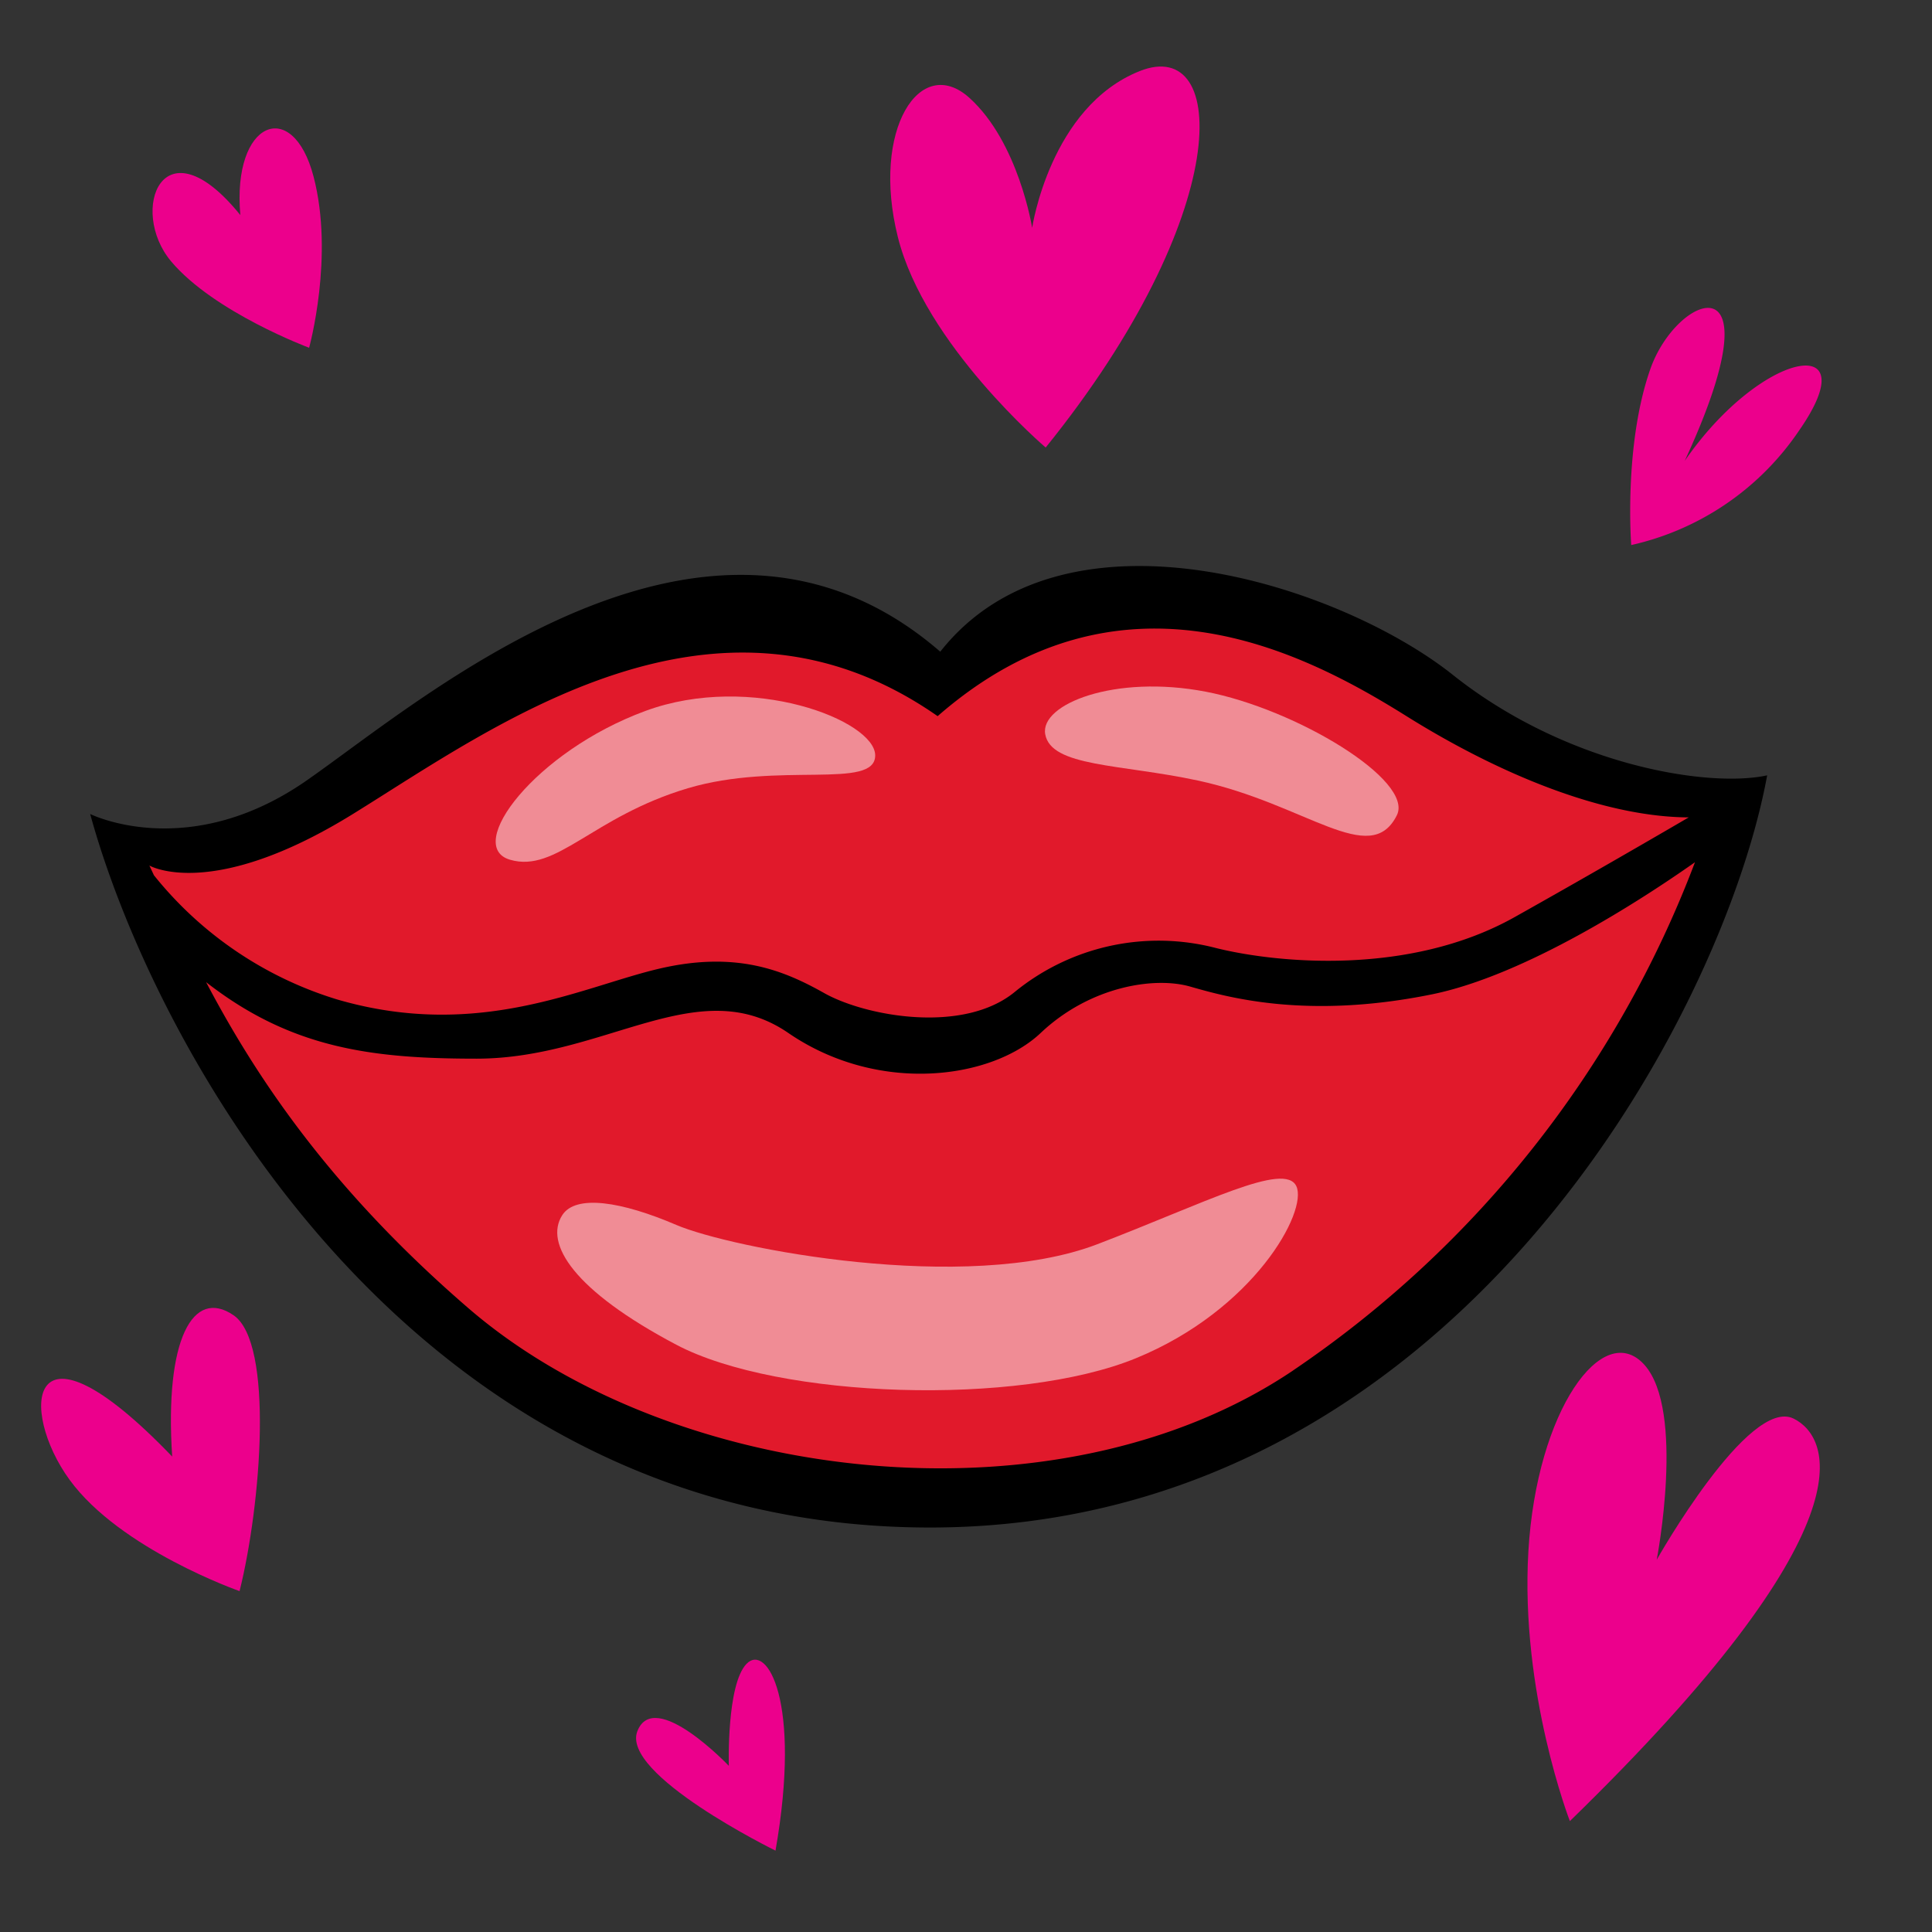 <?xml version="1.0"?>
<svg xmlns="http://www.w3.org/2000/svg" xmlns:xlink="http://www.w3.org/1999/xlink" viewBox="0 0 250 250">
  <rect x="0" y="0" width="250" height="250" fill="#333333" stroke="none"/>
  <title>big-lips-red</title>
  <g id="Layer_4" data-name="Layer 4">
    <path d="M 16.67,108.67 s 10.33,5,25-5 S 75,81.33,90.33,80 s 25.33,4,31,8 c 12.67-13,32-14.33,51-4.33 s 31,22,52.33,20 c -5.33,18.33-20.33,55-57.33,77.67 s -80.67,9-103.33-4.67 S 23,132.67,16.67,108.67Z" fill="#e1192b"/>
    <path d="M 83.5,92 c 13.73-5.06,29.75,1.25,29.75,5.75 S 100.75,98.5,89,102 c -12.38,3.69-17,11-23,9.25 S 69.25,97.25,83.5,92Z" fill="#fff" opacity="0.5"/>
    <path d="M 135.25,95 c -.69-3.89,9-7.75,20.75-5.5 s 27,11.5,24.75,16 C 177.3,112.4,169,104,155,101,145,98.85,136,99.25,135.25,95Z" fill="#fff" opacity="0.5"/>
    <path d="M 72.75,157.25 c 1.75-2.75,7.75-1.75,14.75,1.25 s 37.5,9,54.5,2.5 c 13.89-5.31,24.25-10.75,25.75-7.5 s -5.5,16-20.75,22.25 S 100.75,181,87.5,174,70.41,160.93,72.75,157.25Z" fill="#fff" opacity="0.5"/>
    <path d="M 135.31,57.91 s -15.65-13.33-19.13-27.24,2.9-23.76,9.27-18,8.11,16.81,8.11,16.81,2.32-15.65,13.91-20.28 S 159.65,27.77,135.31,57.91Z" fill="#ec008c"/>
    <path d="M 211.08,70.53 s -1-12.87,2.47-22.77 S 230.38,32.92,218,59.64 c 9.9-14.35,23.76-16.83,14.85-4 A 35.6,35.6,0,0,1,211.08,70.53Z" fill="#ec008c"/>
    <path d="M 203.14,235.65 s -6.44-16.64-5.37-34.9,9.66-30.07,15-24.16,1.61,25.24,1.61,25.24,11.92-21.15,17.72-18.26 C 237,186,242.34,197.53,203.14,235.65Z" fill="#ec008c"/>
    <path d="M 100.35,239.47 S 80.26,229.61,82.48,224 s 11.83,4.5,11.83,4.5 S 94,218,96.6,215.3,103.76,220,100.35,239.47Z" fill="#ec008c"/>
    <path d="M 31,205.89 s -15.44-5.4-22-14.41-5.59-22.65,13.28-3 c -1-15.17,2.69-21.88,7.94-18.29 S 33.78,194.76,31,205.89Z" fill="#ec008c"/>
    <path d="M 40,45 S 27.7,40.42,22.15,33.83 s -1.09-18.42,8.95-6 c -1.09-12.19,6.76-15.32,9.47-5 S 40,45,40,45Z" fill="#ec008c"/>
  </g>
  <g id="Layer_2" data-name="Layer 2">
    <path d="M 188,87.33 c -14.67-11.67-50.33-23.33-66.33-3-30-26-66.67,6-82,16.67 s -28,4.33-28,4.33 c 8,29.33,41,92.33,108.67,92.33 S 223,131.33,228.67,100.33 C 221,102,202.67,99,188,87.33Z m -142.33,18 C 64,94,92.67,72.67,121.33,92.67,145,72,168.67,84.33,182,92.67 c 12.26,7.66,25.63,13.05,36.52,13.1-4.92,2.87-13.57,7.88-22.52,12.9-13.67,7.67-30.89,5.94-38.67,4 a 29.44,29.44,0,0,0-26,5.67 c -6.67,5.5-19.33,3.17-24.67.17-5.17-2.91-11.33-5.5-21.33-3.17 s -23.33,9.33-41.67,4 a 48.54,48.54,0,0,1-23.74-16.08 L 19.33,112 S 27.33,116.67,45.67,105.33Z m 121.67,72 C 136.67,198,87,192,60.67,169.33 c -18-15.52-27.61-30.09-34-42.24,11,8.58,21.45,9.9,35,9.9,16.67,0,28.67-11.33,40.33-3.33 s 26.33,6,32.67,0,14.67-7.33,19.33-6,15,4.33,31.33,1 c 12-2.46,27-12.16,34-17.09 A 138.64,138.64,0,0,1,167.33,177.33Z"/>
  </g>
<script type="text/ecmascript" xlink:href="param.min.js"/> 
</svg>
